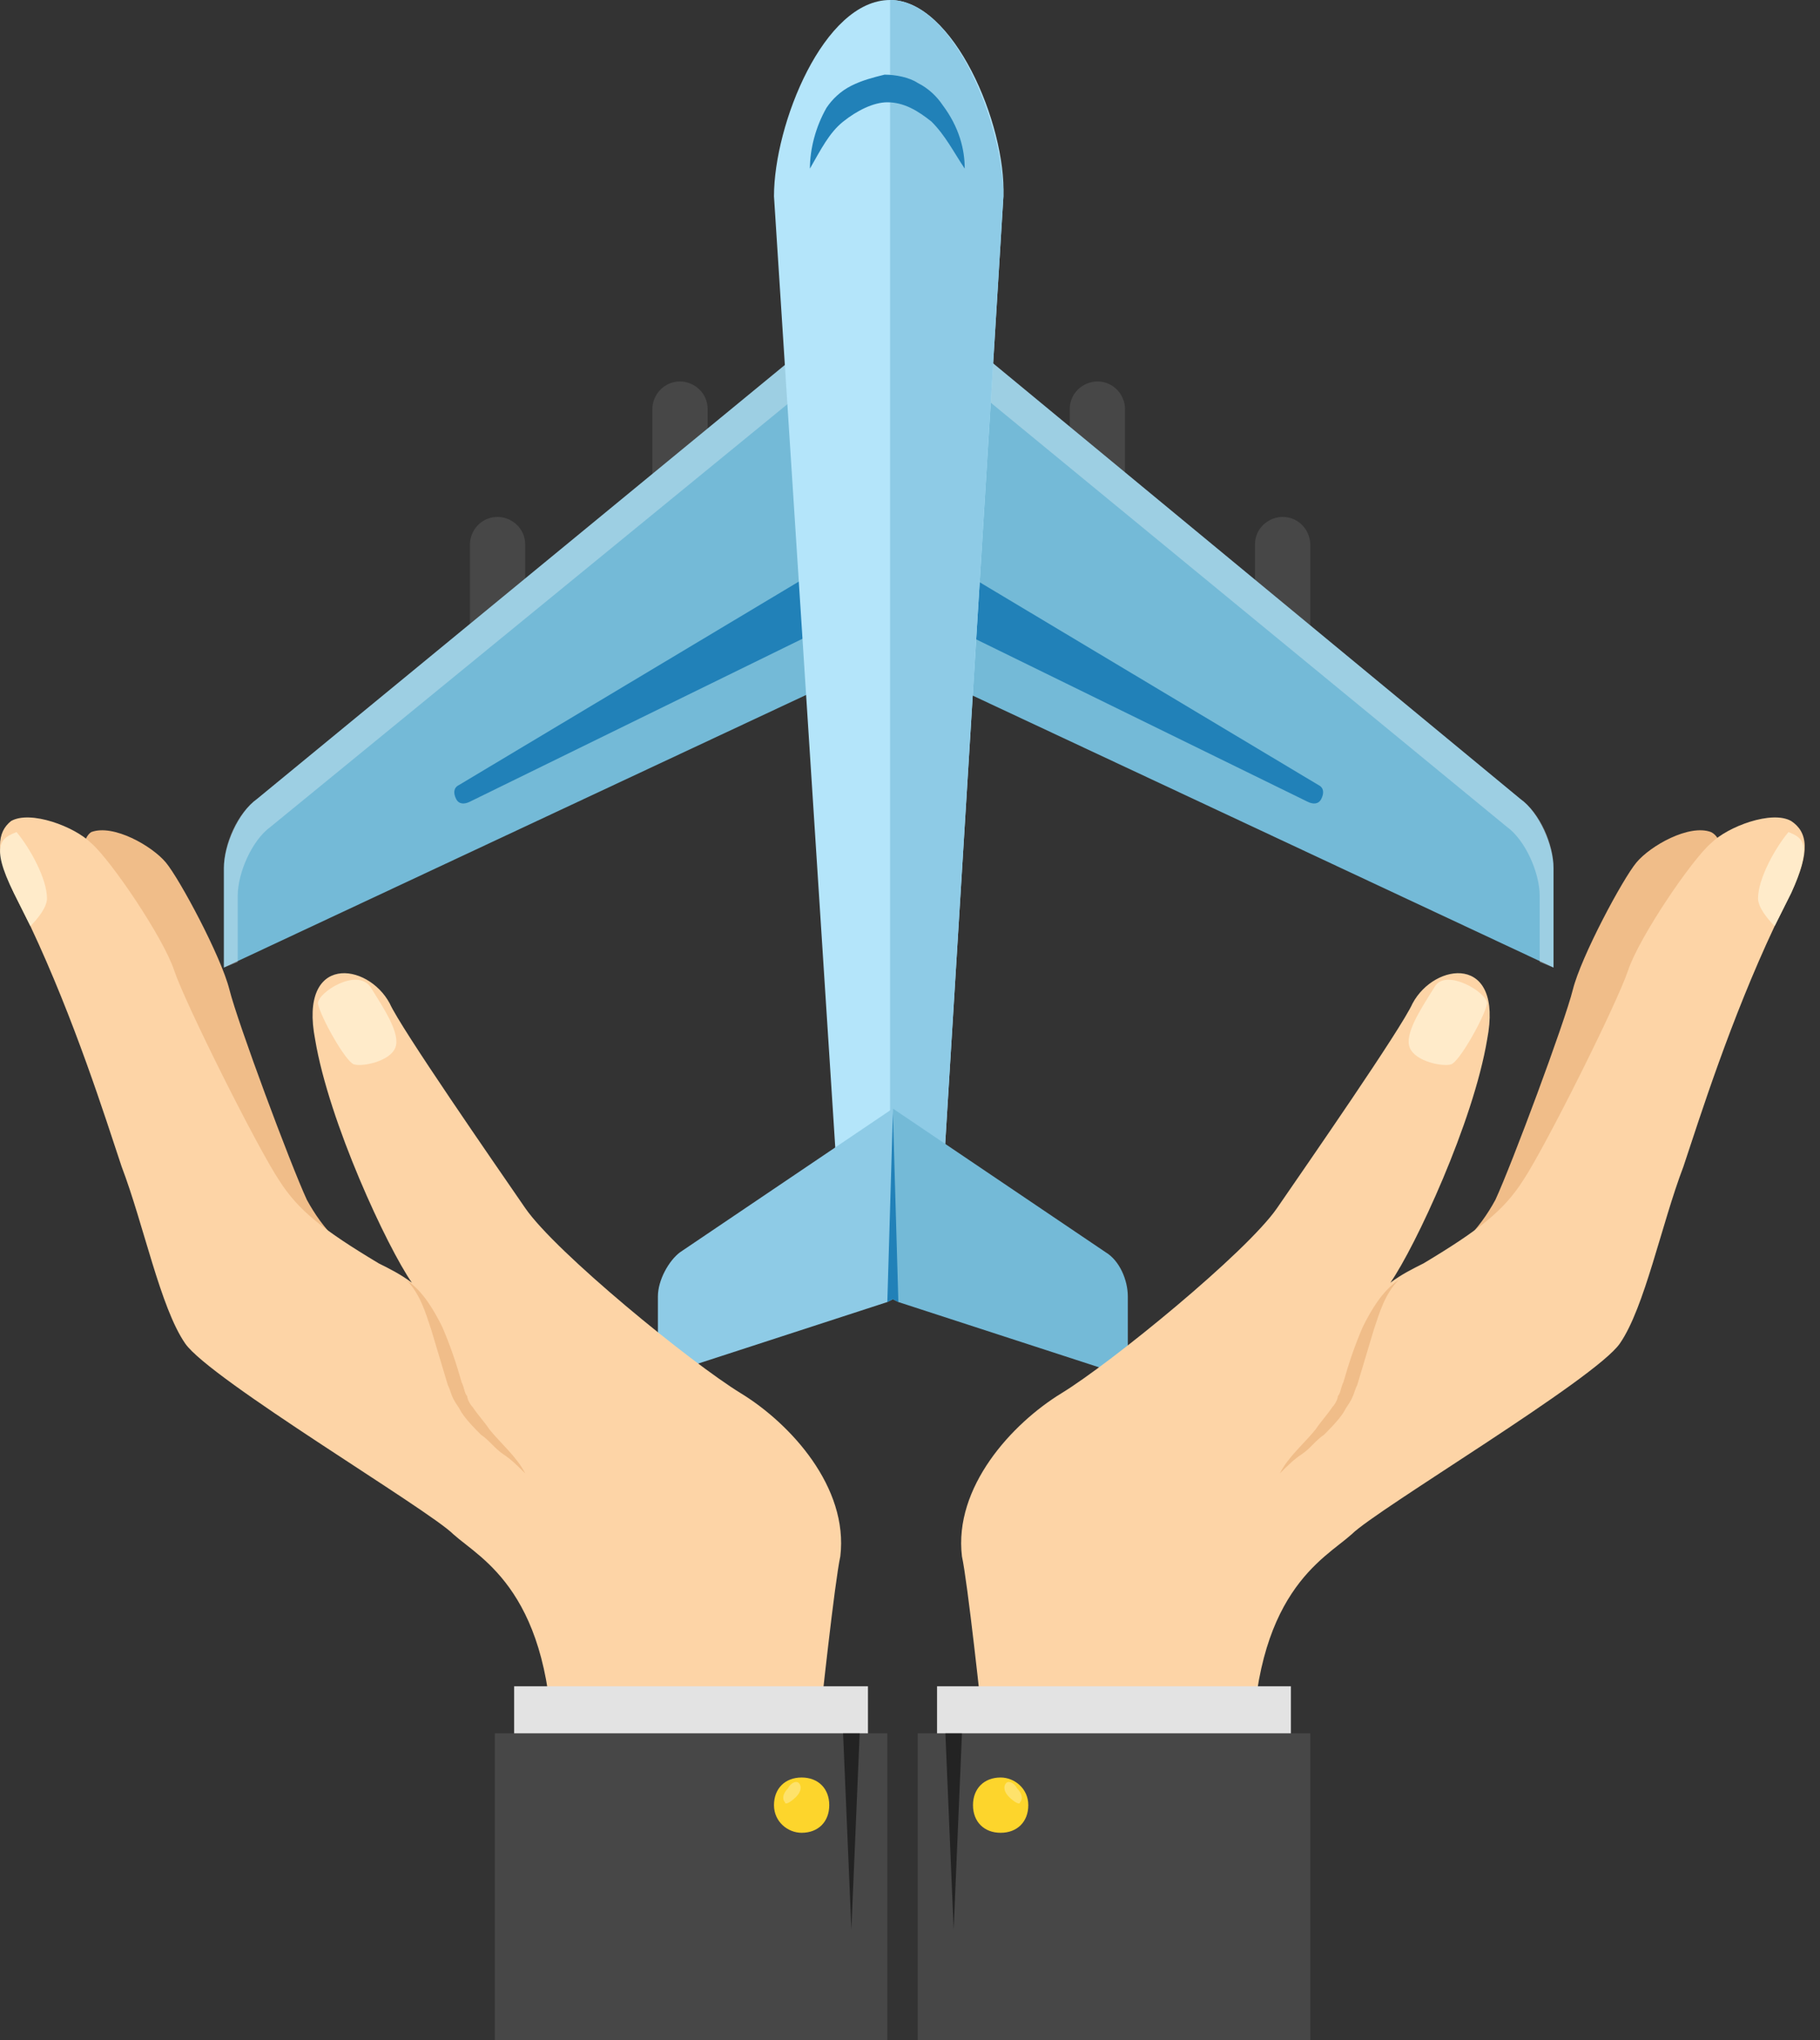<svg width="91" height="102" viewBox="0 0 91 102" fill="none" xmlns="http://www.w3.org/2000/svg">
<rect x="0" y="0" width="91" height="102" fill="#333333" stroke="none"/>
<path d="M54.87 32.479C54.041 32.479 53.488 31.788 53.488 31.097V20.455C53.488 19.626 54.179 19.073 54.87 19.073C55.7 19.073 56.252 19.764 56.252 20.455V31.097C56.252 31.788 55.562 32.479 54.87 32.479Z" fill="#474747"/>
<path d="M64.131 38.561C63.301 38.561 62.748 37.87 62.748 37.178V27.227C62.748 26.398 63.44 25.845 64.131 25.845C64.96 25.845 65.513 26.536 65.513 27.227V37.178C65.513 38.008 64.822 38.561 64.131 38.561Z" fill="#474747"/>
<path d="M47.407 16.309L76.016 39.943C76.984 40.634 77.675 42.292 77.675 43.398V48.374L47.269 34.138L47.407 16.309Z" fill="#74BAD7"/>
<path opacity="0.3" d="M75.325 41.325C76.293 42.016 76.984 43.674 76.984 44.78V48.097L77.675 48.374V43.398C77.675 42.154 76.984 40.634 76.016 39.943L47.407 16.309V18.382L75.325 41.325Z" fill="white"/>
<path d="M46.301 27.504L65.927 39.252C66.204 39.39 66.204 39.666 66.065 39.943C65.927 40.219 65.651 40.219 65.374 40.081L44.781 29.992C44.09 29.577 43.675 28.748 44.09 28.057C44.504 27.366 45.472 27.089 46.301 27.504C46.163 27.366 46.301 27.504 46.301 27.504Z" fill="#2181B8"/>
<path d="M34 32.479C34.83 32.479 35.382 31.788 35.382 31.097V20.455C35.382 19.626 34.691 19.073 34 19.073C33.171 19.073 32.618 19.764 32.618 20.455V31.097C32.618 31.788 33.309 32.479 34 32.479Z" fill="#474747"/>
<path d="M24.878 38.561C25.708 38.561 26.26 37.87 26.26 37.178V27.227C26.26 26.398 25.569 25.845 24.878 25.845C24.049 25.845 23.496 26.536 23.496 27.227V37.178C23.358 38.008 24.049 38.561 24.878 38.561Z" fill="#474747"/>
<path d="M41.602 16.309L12.854 39.943C11.886 40.634 11.195 42.293 11.195 43.398V48.374L41.602 34.138V16.309Z" fill="#74BAD7"/>
<path opacity="0.3" d="M13.545 41.325C12.577 42.016 11.886 43.675 11.886 44.781V48.098L11.195 48.374V43.398C11.195 42.155 11.886 40.634 12.854 39.943L41.602 16.309V18.382L13.545 41.325Z" fill="white"/>
<path d="M42.569 27.504L22.943 39.252C22.667 39.39 22.667 39.666 22.805 39.943C22.943 40.219 23.22 40.219 23.496 40.081L44.09 29.992C44.781 29.577 45.195 28.748 44.781 28.057C44.366 27.366 43.399 27.089 42.569 27.504C42.708 27.366 42.569 27.504 42.569 27.504Z" fill="#2181B8"/>
<path d="M41.878 59.154L38.699 9.813C38.699 6.22 41.187 0 44.504 0C47.683 0 50.309 6.22 50.171 9.813L47.13 59.293L41.878 59.154Z" fill="#B4E5FA"/>
<path d="M50.171 9.813L47.13 59.293H44.504V0C47.683 0 50.171 6.22 50.171 9.813Z" fill="#8ECBE6"/>
<path d="M56.391 68.829L44.919 65.098L44.643 64.959V55.699V55.423L55.285 62.61C55.976 63.025 56.391 63.992 56.391 64.821V68.829Z" fill="#74BAD7"/>
<path d="M44.642 64.959L44.366 65.098L32.895 68.829V64.821C32.895 63.992 33.447 63.025 34 62.61L44.642 55.423V55.699V64.959Z" fill="#8ECBE6"/>
<path d="M48.236 8.431C47.683 7.602 47.269 6.773 46.577 6.082C45.886 5.529 45.195 5.114 44.366 5.114C43.675 5.114 42.846 5.529 42.155 6.082C41.464 6.634 41.049 7.464 40.496 8.431C40.496 7.464 40.773 6.358 41.325 5.39C41.602 4.976 42.016 4.561 42.569 4.285C43.122 4.008 43.675 3.87 44.228 3.732C44.781 3.732 45.472 3.87 45.886 4.147C46.439 4.423 46.854 4.838 47.13 5.252C47.959 6.358 48.236 7.464 48.236 8.431Z" fill="#2181B8"/>
<path d="M44.919 65.098L44.643 64.959L44.366 65.098L44.643 55.699V55.561L44.919 65.098Z" fill="#2181B8"/>
<path d="M85.553 44.918C85.414 45.471 85.138 46.024 85 46.577C83.48 51.276 82.512 55.975 81.959 58.463C81.268 61.227 80.853 65.374 79.886 67.17C78.918 68.967 69.935 63.715 68.967 65.512C69.52 65.097 69.935 64.683 70.488 64.406C72.975 62.471 73.943 61.504 74.772 59.983C75.601 58.187 78.227 51.138 78.642 49.479C79.057 47.821 81.13 43.951 81.821 43.122C82.512 42.292 84.447 41.187 85.553 41.601C86.106 41.878 86.382 42.845 85.553 44.918Z" fill="#F0BD89"/>
<path d="M89.561 44.642C89.284 45.195 89.008 45.748 88.732 46.301C86.52 51 85 55.837 84.171 58.325C83.065 61.227 82.236 65.374 80.992 67.171C79.748 68.967 68.829 75.463 67.585 76.707C66.203 77.951 62.61 79.61 62.61 88.04C62.61 90.252 63.715 95.504 63.715 95.504H48.097C49.065 93.293 49.48 90.805 49.203 86.797C49.065 85.415 48.374 79.057 48.097 77.813C47.683 74.358 50.585 71.179 53.073 69.658C55.561 68.138 62.333 62.61 63.854 60.398C65.374 58.187 70.073 51.414 70.626 50.171C71.732 48.097 75.187 47.683 74.358 51.967C73.667 56.114 70.764 62.333 69.52 64.13C70.073 63.715 70.626 63.439 71.179 63.163C73.943 61.504 75.187 60.536 76.154 59.016C77.26 57.358 80.854 50.171 81.406 48.512C81.959 46.853 84.585 42.984 85.553 42.154C86.382 41.325 88.593 40.496 89.561 41.049C90.39 41.602 90.528 42.569 89.561 44.642Z" fill="#FDD4A6"/>
<path d="M69.935 63.992C69.244 64.683 68.967 65.65 68.691 66.48L67.862 69.244C67.723 69.52 67.723 69.658 67.585 69.935C67.447 70.211 67.309 70.349 67.171 70.626C66.894 71.04 66.48 71.455 66.203 71.731C65.788 72.008 65.512 72.423 65.097 72.699C64.683 72.975 64.406 73.252 63.992 73.666C64.406 72.837 65.236 72.146 65.788 71.455C66.065 71.04 66.341 70.764 66.618 70.349C66.756 70.211 66.894 69.935 66.894 69.797C67.032 69.658 67.032 69.382 67.171 69.106C67.447 68.138 67.723 67.309 68.138 66.341C68.553 65.512 69.106 64.544 69.935 63.992Z" fill="#F0BD89"/>
<path d="M89.561 44.642C89.284 45.195 89.008 45.747 88.732 46.3C88.317 45.886 87.902 45.333 87.902 44.918C87.902 43.951 88.732 42.43 89.423 41.601C90.114 41.877 90.667 42.154 89.561 44.642Z" fill="#FFEBCA"/>
<path d="M71.732 49.341C71.04 50.447 70.211 51.691 70.488 52.382C70.764 53.073 72.146 53.349 72.561 53.211C72.975 53.073 74.219 50.861 74.358 50.17C74.358 49.618 72.284 48.374 71.732 49.341Z" fill="#FFEBCA"/>
<path d="M64.545 84.309H46.853V87.902H64.545V84.309Z" fill="#E3E3E3"/>
<path d="M65.512 86.659H45.886V102H65.512V86.659Z" fill="#474747"/>
<path opacity="0.5" d="M48.098 86.659L47.683 96.472L47.269 86.659H48.098Z" fill="black"/>
<path d="M50.032 91.633C49.203 91.633 48.65 91.081 48.65 90.251C48.65 89.422 49.203 88.869 50.032 88.869C50.724 88.869 51.415 89.422 51.415 90.251C51.415 91.081 50.862 91.633 50.032 91.633Z" fill="#FDD52C"/>
<path opacity="0.3" d="M50.447 89.837C50.171 89.56 50.171 89.284 50.309 89.145C50.447 89.007 50.724 89.145 50.862 89.422C51.138 89.698 51.138 89.975 51 90.113C51 90.251 50.724 90.113 50.447 89.837Z" fill="white"/>
<path d="M4.561 44.918C4.699 45.471 4.976 46.024 5.114 46.577C6.634 51.276 7.602 55.975 8.155 58.463C8.846 61.227 9.26 65.374 10.228 67.17C11.195 68.967 20.179 63.715 21.146 65.512C20.594 65.097 20.179 64.683 19.626 64.406C17.138 62.471 16.171 61.504 15.341 59.983C14.512 58.187 11.886 51.138 11.472 49.479C11.057 47.821 8.984 43.951 8.293 43.122C7.602 42.292 5.667 41.187 4.561 41.601C4.146 41.878 3.87 42.845 4.561 44.918Z" fill="#F0BD89"/>
<path d="M0.691 44.642C0.967 45.195 1.244 45.748 1.52 46.301C3.732 51 5.252 55.837 6.081 58.325C7.187 61.227 8.016 65.374 9.26 67.171C10.504 68.967 21.423 75.463 22.667 76.707C24.049 77.951 27.642 79.61 27.642 88.04C27.642 90.252 26.537 95.504 26.537 95.504H42.016C41.049 93.293 40.634 90.805 40.911 86.797C41.049 85.415 41.74 79.057 42.016 77.813C42.431 74.358 39.529 71.179 37.041 69.658C34.553 68.138 27.78 62.61 26.26 60.398C24.74 58.187 20.041 51.414 19.488 50.171C18.382 48.097 14.927 47.683 15.756 51.967C16.447 56.114 19.35 62.333 20.593 64.13C20.041 63.715 19.488 63.439 18.935 63.163C16.171 61.504 14.927 60.536 13.959 59.016C12.854 57.358 9.26 50.171 8.707 48.512C8.154 46.853 5.528 42.984 4.561 42.154C3.732 41.325 1.52 40.496 0.553 41.049C-0.138 41.602 -0.276 42.569 0.691 44.642Z" fill="#FDD4A6"/>
<path d="M20.317 63.992C21.008 64.683 21.284 65.65 21.561 66.48L22.39 69.244C22.528 69.52 22.528 69.658 22.666 69.935C22.805 70.211 22.943 70.349 23.081 70.626C23.358 71.04 23.772 71.455 24.049 71.731C24.463 72.008 24.74 72.423 25.154 72.699C25.569 72.975 25.845 73.252 26.26 73.666C25.845 72.837 25.016 72.146 24.463 71.455C24.187 71.04 23.91 70.764 23.634 70.349C23.496 70.211 23.358 69.935 23.358 69.797C23.219 69.658 23.219 69.382 23.081 69.106C22.805 68.138 22.528 67.309 22.114 66.341C21.699 65.512 21.146 64.544 20.317 63.992Z" fill="#F0BD89"/>
<path d="M0.691 44.642C0.968 45.195 1.244 45.747 1.52 46.3C1.935 45.886 2.35 45.333 2.35 44.918C2.35 43.951 1.52 42.43 0.829 41.601C0.138 41.877 -0.553 42.154 0.691 44.642Z" fill="#FFEBCA"/>
<path d="M18.52 49.341C19.212 50.447 20.041 51.691 19.765 52.382C19.488 53.073 18.106 53.349 17.691 53.211C17.277 53.073 16.033 50.861 15.895 50.17C15.895 49.618 17.829 48.374 18.52 49.341Z" fill="#FFEBCA"/>
<path d="M43.398 84.309H25.707V87.902H43.398V84.309Z" fill="#E3E3E3"/>
<path d="M44.366 86.659H24.74V102H44.366V86.659Z" fill="#474747"/>
<path opacity="0.5" d="M42.154 86.659L42.569 96.472L42.984 86.659H42.154Z" fill="black"/>
<path d="M40.081 91.633C40.911 91.633 41.463 91.081 41.463 90.251C41.463 89.422 40.911 88.869 40.081 88.869C39.252 88.869 38.699 89.422 38.699 90.251C38.699 91.081 39.39 91.633 40.081 91.633Z" fill="#FDD52C"/>
<path opacity="0.3" d="M39.805 89.837C40.081 89.56 40.081 89.284 39.943 89.145C39.805 89.007 39.528 89.145 39.39 89.422C39.114 89.698 39.114 89.975 39.252 90.113C39.252 90.251 39.528 90.113 39.805 89.837Z" fill="white"/>
</svg>
